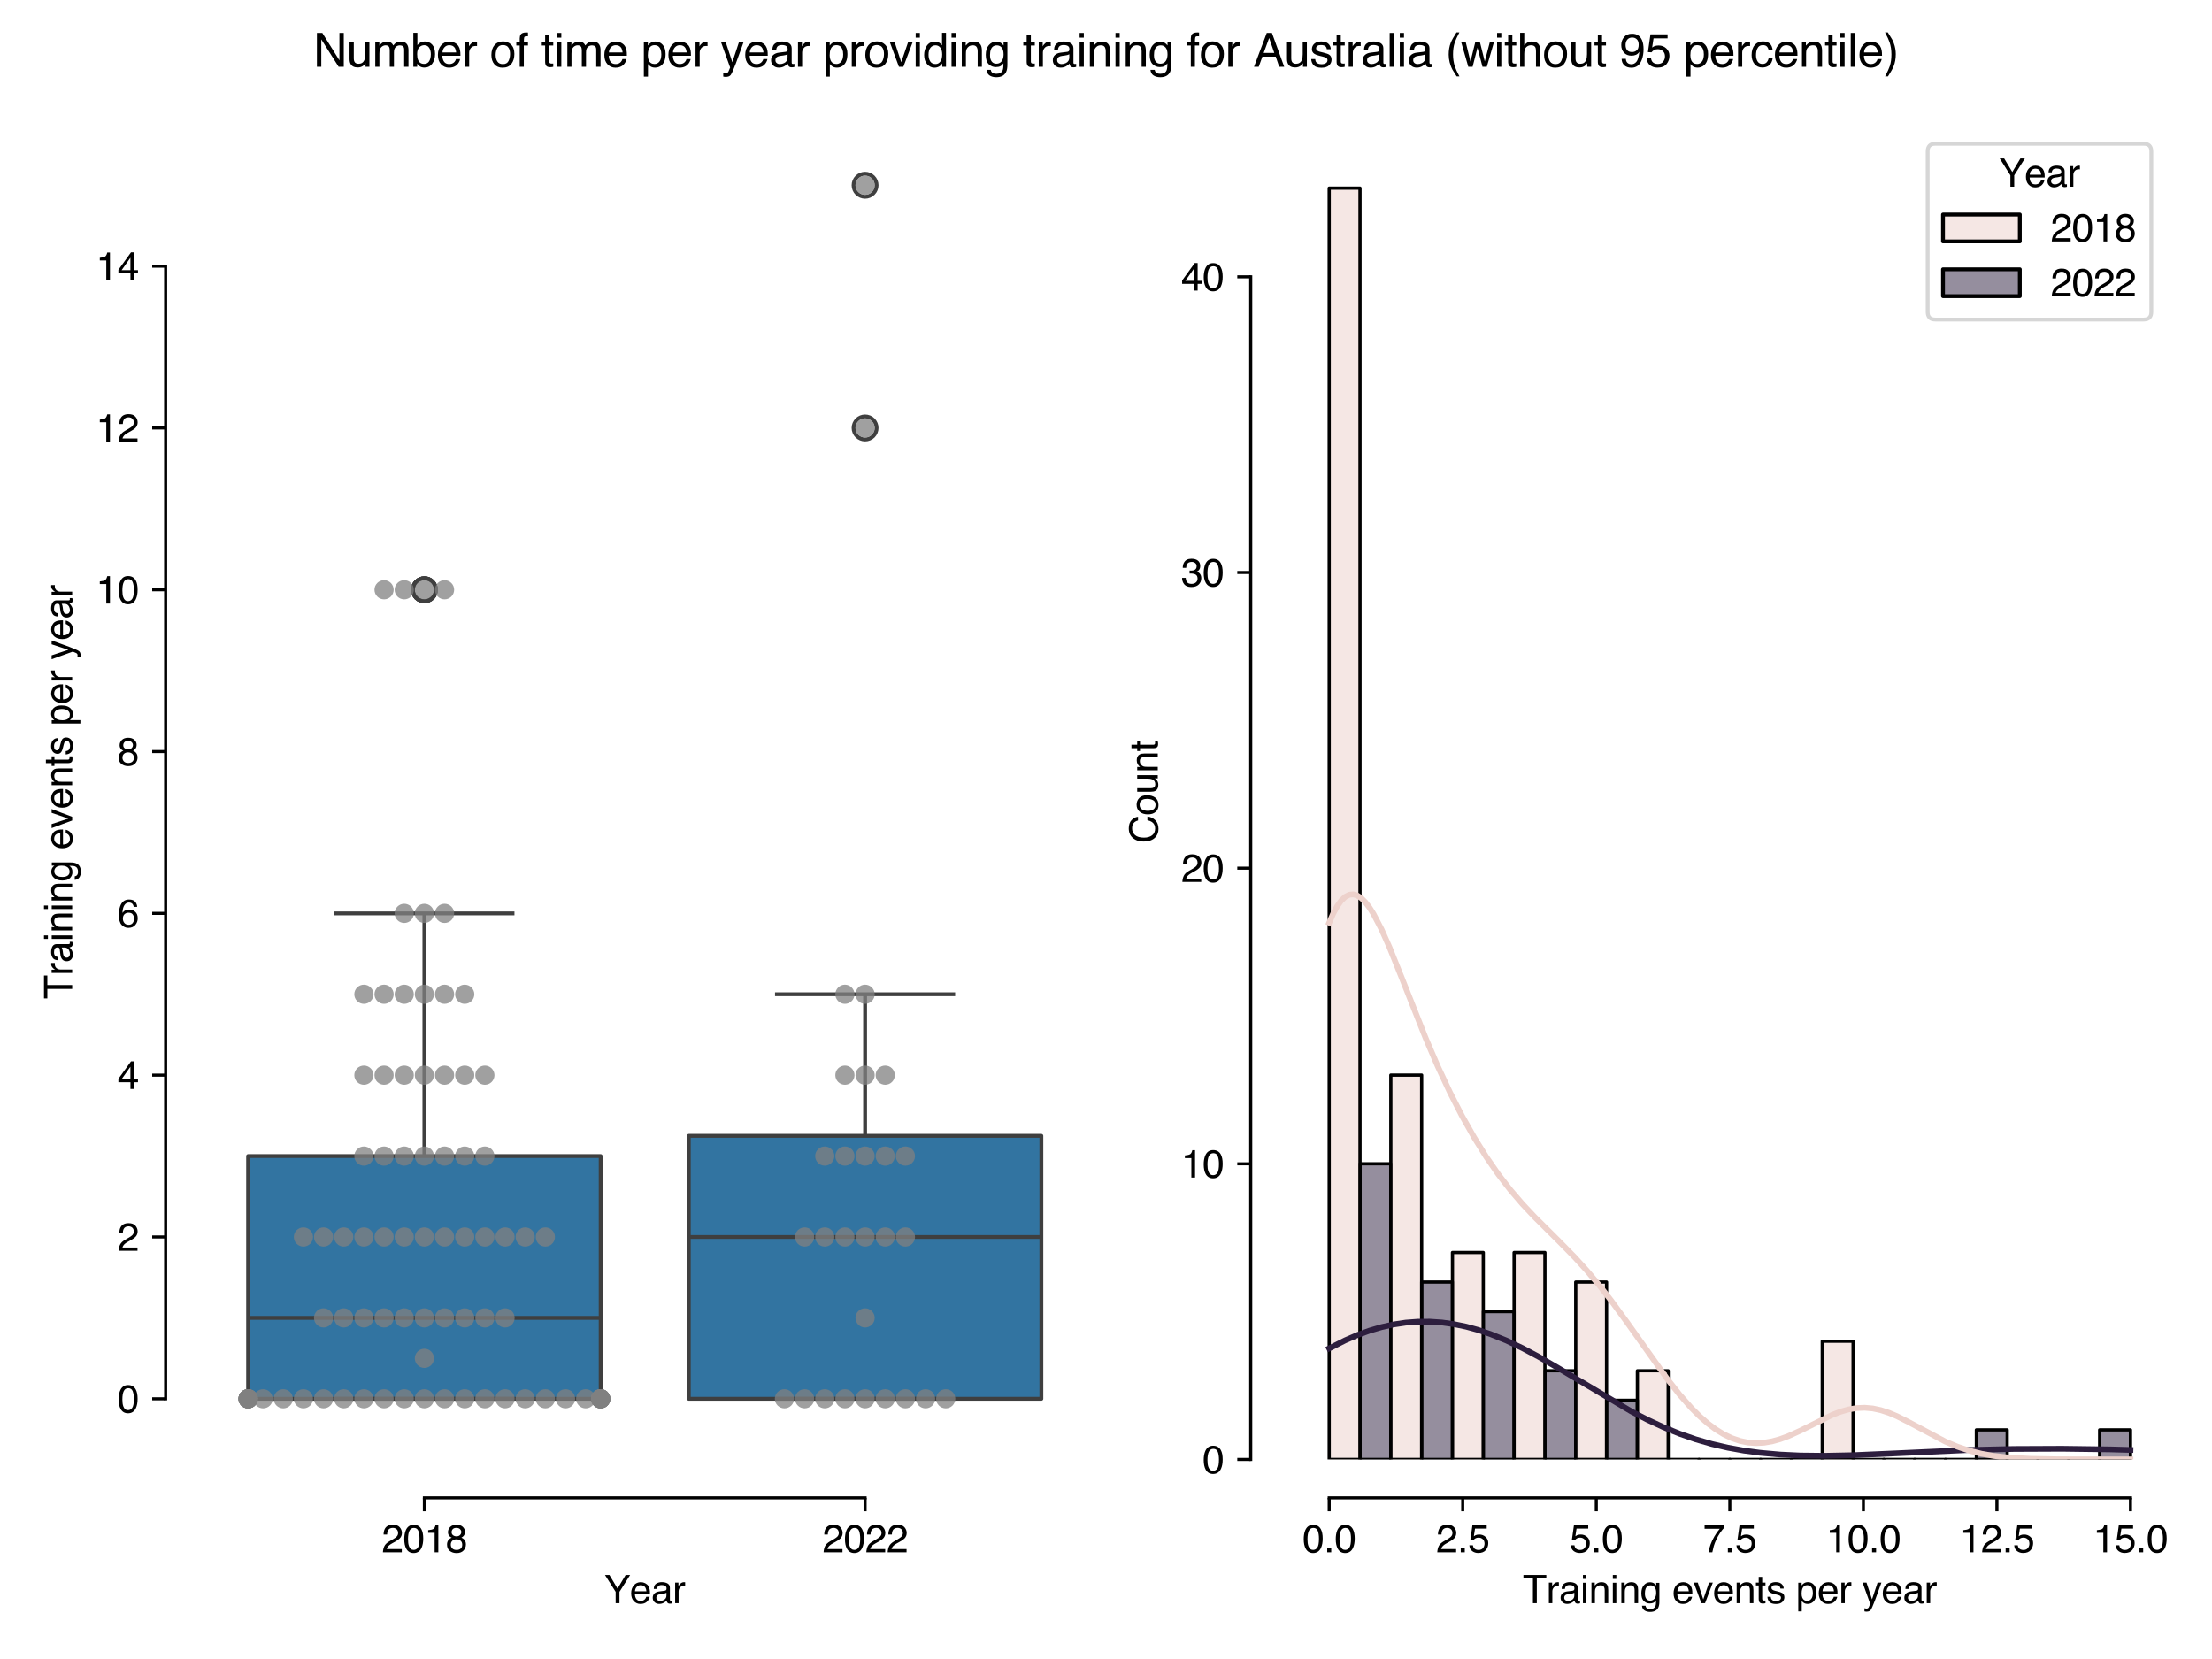 <?xml version="1.0" encoding="utf-8" standalone="no"?>
<!DOCTYPE svg PUBLIC "-//W3C//DTD SVG 1.1//EN"
  "http://www.w3.org/Graphics/SVG/1.1/DTD/svg11.dtd">
<svg xmlns:xlink="http://www.w3.org/1999/xlink" width="576pt" height="432pt" viewBox="0 0 576 432" xmlns="http://www.w3.org/2000/svg" version="1.1">
 <defs>
  <style type="text/css">*{stroke-linejoin: round; stroke-linecap: butt}</style>
 </defs>
 <g id="figure_1">
  <g id="patch_1">
   <path d="M 0 432 
L 576 432 
L 576 0 
L 0 0 
z
" style="fill: #ffffff"/>
  </g>
  <g id="axes_1">
   <g id="patch_2">
    <path d="M 53.13 380.04 
L 282.645 380.04 
L 282.645 32.434 
L 53.13 32.434 
z
" style="fill: #ffffff"/>
   </g>
   <g id="matplotlib.axis_1">
    <g id="xtick_1">
     <g id="line2d_1">
      <defs>
       <path id="m4c99cd72f3" d="M 0 0 
L 0 3.5 
" style="stroke: #000000; stroke-width: 0.8"/>
      </defs>
      <g>
       <use xlink:href="#m4c99cd72f3" x="110.509" y="390.04" style="stroke: #000000; stroke-width: 0.8"/>
      </g>
     </g>
     <g id="text_1">
      <!-- 2018 -->
      <g transform="translate(99.387 404.213) scale(0.1 -0.1)">
       <defs>
        <path id="Helvetica-32" d="M 200 0 
Q 231 578 439 1006 
Q 647 1434 1250 1784 
L 1850 2131 
Q 2253 2366 2416 2531 
Q 2672 2791 2672 3125 
Q 2672 3516 2437 3745 
Q 2203 3975 1813 3975 
Q 1234 3975 1013 3538 
Q 894 3303 881 2888 
L 309 2888 
Q 319 3472 525 3841 
Q 891 4491 1816 4491 
Q 2584 4491 2939 4075 
Q 3294 3659 3294 3150 
Q 3294 2613 2916 2231 
Q 2697 2009 2131 1694 
L 1703 1456 
Q 1397 1288 1222 1134 
Q 909 863 828 531 
L 3272 531 
L 3272 0 
L 200 0 
z
" transform="scale(0.016)"/>
        <path id="Helvetica-30" d="M 1731 4475 
Q 2600 4475 2988 3759 
Q 3288 3206 3288 2244 
Q 3288 1331 3016 734 
Q 2622 -122 1728 -122 
Q 922 -122 528 578 
Q 200 1163 200 2147 
Q 200 2909 397 3456 
Q 766 4475 1731 4475 
z
M 1725 391 
Q 2163 391 2422 778 
Q 2681 1166 2681 2222 
Q 2681 2984 2493 3476 
Q 2306 3969 1766 3969 
Q 1269 3969 1039 3501 
Q 809 3034 809 2125 
Q 809 1441 956 1025 
Q 1181 391 1725 391 
z
" transform="scale(0.016)"/>
        <path id="Helvetica-31" d="M 613 3169 
L 613 3600 
Q 1222 3659 1462 3798 
Q 1703 3938 1822 4456 
L 2266 4456 
L 2266 0 
L 1666 0 
L 1666 3169 
L 613 3169 
z
" transform="scale(0.016)"/>
        <path id="Helvetica-38" d="M 1741 2600 
Q 2113 2600 2322 2808 
Q 2531 3016 2531 3303 
Q 2531 3553 2331 3762 
Q 2131 3972 1722 3972 
Q 1316 3972 1134 3762 
Q 953 3553 953 3272 
Q 953 2956 1187 2778 
Q 1422 2600 1741 2600 
z
M 1775 384 
Q 2166 384 2423 595 
Q 2681 806 2681 1225 
Q 2681 1659 2415 1884 
Q 2150 2109 1734 2109 
Q 1331 2109 1076 1879 
Q 822 1650 822 1244 
Q 822 894 1055 639 
Q 1288 384 1775 384 
z
M 975 2384 
Q 741 2484 609 2619 
Q 363 2869 363 3269 
Q 363 3769 725 4128 
Q 1088 4488 1753 4488 
Q 2397 4488 2762 4148 
Q 3128 3809 3128 3356 
Q 3128 2938 2916 2678 
Q 2797 2531 2547 2391 
Q 2825 2263 2984 2097 
Q 3281 1784 3281 1284 
Q 3281 694 2884 283 
Q 2488 -128 1763 -128 
Q 1109 -128 657 226 
Q 206 581 206 1256 
Q 206 1653 400 1942 
Q 594 2231 975 2384 
z
" transform="scale(0.016)"/>
       </defs>
       <use xlink:href="#Helvetica-32"/>
       <use xlink:href="#Helvetica-30" x="55.615"/>
       <use xlink:href="#Helvetica-31" x="111.23"/>
       <use xlink:href="#Helvetica-38" x="166.846"/>
      </g>
     </g>
    </g>
    <g id="xtick_2">
     <g id="line2d_2">
      <g>
       <use xlink:href="#m4c99cd72f3" x="225.266" y="390.04" style="stroke: #000000; stroke-width: 0.8"/>
      </g>
     </g>
     <g id="text_2">
      <!-- 2022 -->
      <g transform="translate(214.144 404.213) scale(0.1 -0.1)">
       <use xlink:href="#Helvetica-32"/>
       <use xlink:href="#Helvetica-30" x="55.615"/>
       <use xlink:href="#Helvetica-32" x="111.23"/>
       <use xlink:href="#Helvetica-32" x="166.846"/>
      </g>
     </g>
    </g>
    <g id="text_3">
     <!-- Year -->
     <g transform="translate(157.327 417.471) scale(0.1 -0.1)">
      <defs>
       <path id="Helvetica-59" d="M 131 4591 
L 856 4591 
L 2175 2384 
L 3494 4591 
L 4222 4591 
L 2488 1850 
L 2488 0 
L 1866 0 
L 1866 1850 
L 131 4591 
z
M 2184 4591 
L 2184 4591 
z
" transform="scale(0.016)"/>
       <path id="Helvetica-65" d="M 1806 3422 
Q 2163 3422 2497 3255 
Q 2831 3088 3006 2822 
Q 3175 2569 3231 2231 
Q 3281 2000 3281 1494 
L 828 1494 
Q 844 984 1069 676 
Q 1294 369 1766 369 
Q 2206 369 2469 659 
Q 2619 828 2681 1050 
L 3234 1050 
Q 3213 866 3089 639 
Q 2966 413 2813 269 
Q 2556 19 2178 -69 
Q 1975 -119 1719 -119 
Q 1094 -119 659 336 
Q 225 791 225 1609 
Q 225 2416 662 2919 
Q 1100 3422 1806 3422 
z
M 2703 1941 
Q 2669 2306 2544 2525 
Q 2313 2931 1772 2931 
Q 1384 2931 1121 2651 
Q 859 2372 844 1941 
L 2703 1941 
z
M 1753 3428 
L 1753 3428 
z
" transform="scale(0.016)"/>
       <path id="Helvetica-61" d="M 844 891 
Q 844 647 1022 506 
Q 1200 366 1444 366 
Q 1741 366 2019 503 
Q 2488 731 2488 1250 
L 2488 1703 
Q 2384 1638 2221 1594 
Q 2059 1550 1903 1531 
L 1563 1488 
Q 1256 1447 1103 1359 
Q 844 1213 844 891 
z
M 2206 2028 
Q 2400 2053 2466 2191 
Q 2503 2266 2503 2406 
Q 2503 2694 2298 2823 
Q 2094 2953 1713 2953 
Q 1272 2953 1088 2716 
Q 984 2584 953 2325 
L 428 2325 
Q 444 2944 830 3186 
Q 1216 3428 1725 3428 
Q 2316 3428 2684 3203 
Q 3050 2978 3050 2503 
L 3050 575 
Q 3050 488 3086 434 
Q 3122 381 3238 381 
Q 3275 381 3322 386 
Q 3369 391 3422 400 
L 3422 -16 
Q 3291 -53 3222 -62 
Q 3153 -72 3034 -72 
Q 2744 -72 2613 134 
Q 2544 244 2516 444 
Q 2344 219 2022 53 
Q 1700 -113 1313 -113 
Q 847 -113 551 170 
Q 256 453 256 878 
Q 256 1344 547 1600 
Q 838 1856 1309 1916 
L 2206 2028 
z
M 1741 3428 
L 1741 3428 
z
" transform="scale(0.016)"/>
       <path id="Helvetica-72" d="M 428 3347 
L 963 3347 
L 963 2769 
Q 1028 2938 1284 3180 
Q 1541 3422 1875 3422 
Q 1891 3422 1928 3419 
Q 1966 3416 2056 3406 
L 2056 2813 
Q 2006 2822 1964 2825 
Q 1922 2828 1872 2828 
Q 1447 2828 1219 2554 
Q 991 2281 991 1925 
L 991 0 
L 428 0 
L 428 3347 
z
" transform="scale(0.016)"/>
      </defs>
      <use xlink:href="#Helvetica-59"/>
      <use xlink:href="#Helvetica-65" x="66.699"/>
      <use xlink:href="#Helvetica-61" x="122.314"/>
      <use xlink:href="#Helvetica-72" x="177.93"/>
     </g>
    </g>
   </g>
   <g id="matplotlib.axis_2">
    <g id="ytick_1">
     <g id="line2d_3">
      <defs>
       <path id="m8e343aef83" d="M 0 0 
L -3.5 0 
" style="stroke: #000000; stroke-width: 0.8"/>
      </defs>
      <g>
       <use xlink:href="#m8e343aef83" x="43.13" y="364.24" style="stroke: #000000; stroke-width: 0.8"/>
      </g>
     </g>
     <g id="text_4">
      <!-- 0 -->
      <g transform="translate(30.569 367.826) scale(0.1 -0.1)">
       <use xlink:href="#Helvetica-30"/>
      </g>
     </g>
    </g>
    <g id="ytick_2">
     <g id="line2d_4">
      <g>
       <use xlink:href="#m8e343aef83" x="43.13" y="322.106" style="stroke: #000000; stroke-width: 0.8"/>
      </g>
     </g>
     <g id="text_5">
      <!-- 2 -->
      <g transform="translate(30.569 325.692) scale(0.1 -0.1)">
       <use xlink:href="#Helvetica-32"/>
      </g>
     </g>
    </g>
    <g id="ytick_3">
     <g id="line2d_5">
      <g>
       <use xlink:href="#m8e343aef83" x="43.13" y="279.972" style="stroke: #000000; stroke-width: 0.8"/>
      </g>
     </g>
     <g id="text_6">
      <!-- 4 -->
      <g transform="translate(30.569 283.558) scale(0.1 -0.1)">
       <defs>
        <path id="Helvetica-34" d="M 2116 1584 
L 2116 3613 
L 681 1584 
L 2116 1584 
z
M 2125 0 
L 2125 1094 
L 163 1094 
L 163 1644 
L 2213 4488 
L 2688 4488 
L 2688 1584 
L 3347 1584 
L 3347 1094 
L 2688 1094 
L 2688 0 
L 2125 0 
z
" transform="scale(0.016)"/>
       </defs>
       <use xlink:href="#Helvetica-34"/>
      </g>
     </g>
    </g>
    <g id="ytick_4">
     <g id="line2d_6">
      <g>
       <use xlink:href="#m8e343aef83" x="43.13" y="237.837" style="stroke: #000000; stroke-width: 0.8"/>
      </g>
     </g>
     <g id="text_7">
      <!-- 6 -->
      <g transform="translate(30.569 241.424) scale(0.1 -0.1)">
       <defs>
        <path id="Helvetica-36" d="M 1872 4494 
Q 2622 4494 2917 4105 
Q 3213 3716 3213 3303 
L 2656 3303 
Q 2606 3569 2497 3719 
Q 2294 4000 1881 4000 
Q 1409 4000 1131 3564 
Q 853 3128 822 2316 
Q 1016 2600 1309 2741 
Q 1578 2866 1909 2866 
Q 2472 2866 2890 2506 
Q 3309 2147 3309 1434 
Q 3309 825 2912 354 
Q 2516 -116 1781 -116 
Q 1153 -116 697 361 
Q 241 838 241 1966 
Q 241 2800 444 3381 
Q 834 4494 1872 4494 
z
M 1831 384 
Q 2275 384 2495 682 
Q 2716 981 2716 1388 
Q 2716 1731 2519 2042 
Q 2322 2353 1803 2353 
Q 1441 2353 1167 2112 
Q 894 1872 894 1388 
Q 894 963 1142 673 
Q 1391 384 1831 384 
z
" transform="scale(0.016)"/>
       </defs>
       <use xlink:href="#Helvetica-36"/>
      </g>
     </g>
    </g>
    <g id="ytick_5">
     <g id="line2d_7">
      <g>
       <use xlink:href="#m8e343aef83" x="43.13" y="195.703" style="stroke: #000000; stroke-width: 0.8"/>
      </g>
     </g>
     <g id="text_8">
      <!-- 8 -->
      <g transform="translate(30.569 199.29) scale(0.1 -0.1)">
       <use xlink:href="#Helvetica-38"/>
      </g>
     </g>
    </g>
    <g id="ytick_6">
     <g id="line2d_8">
      <g>
       <use xlink:href="#m8e343aef83" x="43.13" y="153.569" style="stroke: #000000; stroke-width: 0.8"/>
      </g>
     </g>
     <g id="text_9">
      <!-- 10 -->
      <g transform="translate(25.008 157.156) scale(0.1 -0.1)">
       <use xlink:href="#Helvetica-31"/>
       <use xlink:href="#Helvetica-30" x="55.615"/>
      </g>
     </g>
    </g>
    <g id="ytick_7">
     <g id="line2d_9">
      <g>
       <use xlink:href="#m8e343aef83" x="43.13" y="111.435" style="stroke: #000000; stroke-width: 0.8"/>
      </g>
     </g>
     <g id="text_10">
      <!-- 12 -->
      <g transform="translate(25.008 115.022) scale(0.1 -0.1)">
       <use xlink:href="#Helvetica-31"/>
       <use xlink:href="#Helvetica-32" x="55.615"/>
      </g>
     </g>
    </g>
    <g id="ytick_8">
     <g id="line2d_10">
      <g>
       <use xlink:href="#m8e343aef83" x="43.13" y="69.301" style="stroke: #000000; stroke-width: 0.8"/>
      </g>
     </g>
     <g id="text_11">
      <!-- 14 -->
      <g transform="translate(25.008 72.888) scale(0.1 -0.1)">
       <use xlink:href="#Helvetica-31"/>
       <use xlink:href="#Helvetica-34" x="55.615"/>
      </g>
     </g>
    </g>
    <g id="text_12">
     <!-- Training events per year -->
     <g transform="translate(18.796 260.149) rotate(-90) scale(0.1 -0.1)">
      <defs>
       <path id="Helvetica-54" d="M 3828 4591 
L 3828 4044 
L 2281 4044 
L 2281 0 
L 1650 0 
L 1650 4044 
L 103 4044 
L 103 4591 
L 3828 4591 
z
" transform="scale(0.016)"/>
       <path id="Helvetica-69" d="M 413 3331 
L 984 3331 
L 984 0 
L 413 0 
L 413 3331 
z
M 413 4591 
L 984 4591 
L 984 3953 
L 413 3953 
L 413 4591 
z
" transform="scale(0.016)"/>
       <path id="Helvetica-6e" d="M 413 3347 
L 947 3347 
L 947 2872 
Q 1184 3166 1450 3294 
Q 1716 3422 2041 3422 
Q 2753 3422 3003 2925 
Q 3141 2653 3141 2147 
L 3141 0 
L 2569 0 
L 2569 2109 
Q 2569 2416 2478 2603 
Q 2328 2916 1934 2916 
Q 1734 2916 1606 2875 
Q 1375 2806 1200 2600 
Q 1059 2434 1017 2257 
Q 975 2081 975 1753 
L 975 0 
L 413 0 
L 413 3347 
z
M 1734 3428 
L 1734 3428 
z
" transform="scale(0.016)"/>
       <path id="Helvetica-67" d="M 1594 3406 
Q 1988 3406 2281 3213 
Q 2441 3103 2606 2894 
L 2606 3316 
L 3125 3316 
L 3125 272 
Q 3125 -366 2938 -734 
Q 2588 -1416 1616 -1416 
Q 1075 -1416 706 -1173 
Q 338 -931 294 -416 
L 866 -416 
Q 906 -641 1028 -763 
Q 1219 -950 1628 -950 
Q 2275 -950 2475 -494 
Q 2594 -225 2584 466 
Q 2416 209 2178 84 
Q 1941 -41 1550 -41 
Q 1006 -41 598 345 
Q 191 731 191 1622 
Q 191 2463 602 2934 
Q 1013 3406 1594 3406 
z
M 2606 1688 
Q 2606 2309 2350 2609 
Q 2094 2909 1697 2909 
Q 1103 2909 884 2353 
Q 769 2056 769 1575 
Q 769 1009 998 714 
Q 1228 419 1616 419 
Q 2222 419 2469 966 
Q 2606 1275 2606 1688 
z
M 1659 3428 
L 1659 3428 
z
" transform="scale(0.016)"/>
       <path id="Helvetica-20" transform="scale(0.016)"/>
       <path id="Helvetica-76" d="M 688 3347 
L 1581 622 
L 2516 3347 
L 3131 3347 
L 1869 0 
L 1269 0 
L 34 3347 
L 688 3347 
z
" transform="scale(0.016)"/>
       <path id="Helvetica-74" d="M 525 4281 
L 1094 4281 
L 1094 3347 
L 1628 3347 
L 1628 2888 
L 1094 2888 
L 1094 703 
Q 1094 528 1213 469 
Q 1278 434 1431 434 
Q 1472 434 1519 436 
Q 1566 438 1628 444 
L 1628 0 
Q 1531 -28 1426 -40 
Q 1322 -53 1200 -53 
Q 806 -53 665 148 
Q 525 350 525 672 
L 525 2888 
L 72 2888 
L 72 3347 
L 525 3347 
L 525 4281 
z
" transform="scale(0.016)"/>
       <path id="Helvetica-73" d="M 747 1050 
Q 772 769 888 619 
Q 1100 347 1625 347 
Q 1938 347 2175 483 
Q 2413 619 2413 903 
Q 2413 1119 2222 1231 
Q 2100 1300 1741 1391 
L 1294 1503 
Q 866 1609 663 1741 
Q 300 1969 300 2372 
Q 300 2847 642 3140 
Q 984 3434 1563 3434 
Q 2319 3434 2653 2991 
Q 2863 2709 2856 2384 
L 2325 2384 
Q 2309 2575 2191 2731 
Q 1997 2953 1519 2953 
Q 1200 2953 1036 2831 
Q 872 2709 872 2509 
Q 872 2291 1088 2159 
Q 1213 2081 1456 2022 
L 1828 1931 
Q 2434 1784 2641 1647 
Q 2969 1431 2969 969 
Q 2969 522 2630 197 
Q 2291 -128 1597 -128 
Q 850 -128 539 211 
Q 228 550 206 1050 
L 747 1050 
z
M 1578 3428 
L 1578 3428 
z
" transform="scale(0.016)"/>
       <path id="Helvetica-70" d="M 1825 378 
Q 2219 378 2480 708 
Q 2741 1038 2741 1694 
Q 2741 2094 2625 2381 
Q 2406 2934 1825 2934 
Q 1241 2934 1025 2350 
Q 909 2038 909 1556 
Q 909 1169 1025 897 
Q 1244 378 1825 378 
z
M 369 3331 
L 916 3331 
L 916 2888 
Q 1084 3116 1284 3241 
Q 1569 3428 1953 3428 
Q 2522 3428 2919 2992 
Q 3316 2556 3316 1747 
Q 3316 653 2744 184 
Q 2381 -113 1900 -113 
Q 1522 -113 1266 53 
Q 1116 147 931 375 
L 931 -1334 
L 369 -1334 
L 369 3331 
z
" transform="scale(0.016)"/>
       <path id="Helvetica-79" d="M 2503 3347 
L 3125 3347 
Q 3006 3025 2597 1878 
Q 2291 1016 2084 472 
Q 1597 -809 1397 -1090 
Q 1197 -1372 709 -1372 
Q 591 -1372 527 -1362 
Q 463 -1353 369 -1328 
L 369 -816 
Q 516 -856 581 -865 
Q 647 -875 697 -875 
Q 853 -875 926 -823 
Q 1000 -772 1050 -697 
Q 1066 -672 1162 -440 
Q 1259 -209 1303 -97 
L 66 3347 
L 703 3347 
L 1600 622 
L 2503 3347 
z
M 1597 3428 
L 1597 3428 
z
" transform="scale(0.016)"/>
      </defs>
      <use xlink:href="#Helvetica-54"/>
      <use xlink:href="#Helvetica-72" x="61.084"/>
      <use xlink:href="#Helvetica-61" x="94.385"/>
      <use xlink:href="#Helvetica-69" x="150"/>
      <use xlink:href="#Helvetica-6e" x="172.217"/>
      <use xlink:href="#Helvetica-69" x="227.832"/>
      <use xlink:href="#Helvetica-6e" x="250.049"/>
      <use xlink:href="#Helvetica-67" x="305.664"/>
      <use xlink:href="#Helvetica-20" x="361.279"/>
      <use xlink:href="#Helvetica-65" x="389.062"/>
      <use xlink:href="#Helvetica-76" x="444.678"/>
      <use xlink:href="#Helvetica-65" x="494.678"/>
      <use xlink:href="#Helvetica-6e" x="550.293"/>
      <use xlink:href="#Helvetica-74" x="605.908"/>
      <use xlink:href="#Helvetica-73" x="633.691"/>
      <use xlink:href="#Helvetica-20" x="683.691"/>
      <use xlink:href="#Helvetica-70" x="711.475"/>
      <use xlink:href="#Helvetica-65" x="767.09"/>
      <use xlink:href="#Helvetica-72" x="822.705"/>
      <use xlink:href="#Helvetica-20" x="856.006"/>
      <use xlink:href="#Helvetica-79" x="883.789"/>
      <use xlink:href="#Helvetica-65" x="933.789"/>
      <use xlink:href="#Helvetica-61" x="989.404"/>
      <use xlink:href="#Helvetica-72" x="1045.02"/>
     </g>
    </g>
   </g>
   <g id="patch_3">
    <path d="M 64.606 364.24 
L 156.412 364.24 
L 156.412 301.039 
L 64.606 301.039 
L 64.606 364.24 
z
" clip-path="url(#p79f58ac16f)" style="fill: #3274a1; stroke: #3f3f3f; stroke-linejoin: miter"/>
   </g>
   <g id="line2d_11">
    <path d="M 110.509 364.24 
L 110.509 364.24 
" clip-path="url(#p79f58ac16f)" style="fill: none; stroke: #3f3f3f"/>
   </g>
   <g id="line2d_12">
    <path d="M 110.509 301.039 
L 110.509 237.837 
" clip-path="url(#p79f58ac16f)" style="fill: none; stroke: #3f3f3f"/>
   </g>
   <g id="line2d_13">
    <path d="M 87.557 364.24 
L 133.46 364.24 
" clip-path="url(#p79f58ac16f)" style="fill: none; stroke: #3f3f3f; stroke-linecap: square"/>
   </g>
   <g id="line2d_14">
    <path d="M 87.557 237.837 
L 133.46 237.837 
" clip-path="url(#p79f58ac16f)" style="fill: none; stroke: #3f3f3f; stroke-linecap: square"/>
   </g>
   <g id="line2d_15">
    <defs>
     <path id="m349b976f44" d="M 0 3 
C 0.796 3 1.559 2.684 2.121 2.121 
C 2.684 1.559 3 0.796 3 0 
C 3 -0.796 2.684 -1.559 2.121 -2.121 
C 1.559 -2.684 0.796 -3 0 -3 
C -0.796 -3 -1.559 -2.684 -2.121 -2.121 
C -2.684 -1.559 -3 -0.796 -3 0 
C -3 0.796 -2.684 1.559 -2.121 2.121 
C -1.559 2.684 -0.796 3 0 3 
z
" style="stroke: #3f3f3f"/>
    </defs>
    <g clip-path="url(#p79f58ac16f)">
     <use xlink:href="#m349b976f44" x="110.509" y="153.569" style="fill-opacity: 0; stroke: #3f3f3f"/>
     <use xlink:href="#m349b976f44" x="110.509" y="153.569" style="fill-opacity: 0; stroke: #3f3f3f"/>
     <use xlink:href="#m349b976f44" x="110.509" y="153.569" style="fill-opacity: 0; stroke: #3f3f3f"/>
     <use xlink:href="#m349b976f44" x="110.509" y="153.569" style="fill-opacity: 0; stroke: #3f3f3f"/>
    </g>
   </g>
   <g id="patch_4">
    <path d="M 179.363 364.24 
L 271.169 364.24 
L 271.169 295.772 
L 179.363 295.772 
L 179.363 364.24 
z
" clip-path="url(#p79f58ac16f)" style="fill: #3274a1; stroke: #3f3f3f; stroke-linejoin: miter"/>
   </g>
   <g id="line2d_16">
    <path d="M 225.266 364.24 
L 225.266 364.24 
" clip-path="url(#p79f58ac16f)" style="fill: none; stroke: #3f3f3f"/>
   </g>
   <g id="line2d_17">
    <path d="M 225.266 295.772 
L 225.266 258.904 
" clip-path="url(#p79f58ac16f)" style="fill: none; stroke: #3f3f3f"/>
   </g>
   <g id="line2d_18">
    <path d="M 202.315 364.24 
L 248.218 364.24 
" clip-path="url(#p79f58ac16f)" style="fill: none; stroke: #3f3f3f; stroke-linecap: square"/>
   </g>
   <g id="line2d_19">
    <path d="M 202.315 258.904 
L 248.218 258.904 
" clip-path="url(#p79f58ac16f)" style="fill: none; stroke: #3f3f3f; stroke-linecap: square"/>
   </g>
   <g id="line2d_20">
    <g clip-path="url(#p79f58ac16f)">
     <use xlink:href="#m349b976f44" x="225.266" y="111.435" style="fill-opacity: 0; stroke: #3f3f3f"/>
     <use xlink:href="#m349b976f44" x="225.266" y="48.234" style="fill-opacity: 0; stroke: #3f3f3f"/>
    </g>
   </g>
   <g id="line2d_21">
    <path d="M 64.606 343.173 
L 156.412 343.173 
" clip-path="url(#p79f58ac16f)" style="fill: none; stroke: #3f3f3f"/>
   </g>
   <g id="line2d_22">
    <path d="M 179.363 322.106 
L 271.169 322.106 
" clip-path="url(#p79f58ac16f)" style="fill: none; stroke: #3f3f3f"/>
   </g>
   <g id="patch_5">
    <path d="M 43.13 364.24 
L 43.13 69.301 
" style="fill: none; stroke: #000000; stroke-width: 0.8; stroke-linejoin: miter; stroke-linecap: square"/>
   </g>
   <g id="patch_6">
    <path d="M 110.509 390.04 
L 225.266 390.04 
" style="fill: none; stroke: #000000; stroke-width: 0.8; stroke-linejoin: miter; stroke-linecap: square"/>
   </g>
   <g id="PathCollection_1">
    <defs>
     <path id="m7c0cf669a7" d="M 0 2.5 
C 0.663 2.5 1.299 2.237 1.768 1.768 
C 2.237 1.299 2.5 0.663 2.5 0 
C 2.5 -0.663 2.237 -1.299 1.768 -1.768 
C 1.299 -2.237 0.663 -2.5 0 -2.5 
C -0.663 -2.5 -1.299 -2.237 -1.768 -1.768 
C -2.237 -1.299 -2.5 -0.663 -2.5 0 
C -2.5 0.663 -2.237 1.299 -1.768 1.768 
C -1.299 2.237 -0.663 2.5 0 2.5 
z
"/>
    </defs>
    <g clip-path="url(#p79f58ac16f)">
     <use xlink:href="#m7c0cf669a7" x="89.509" y="322.106" style="fill: #808080; fill-opacity: 0.75"/>
     <use xlink:href="#m7c0cf669a7" x="64.606" y="364.24" style="fill: #808080; fill-opacity: 0.75"/>
     <use xlink:href="#m7c0cf669a7" x="121.009" y="343.173" style="fill: #808080; fill-opacity: 0.75"/>
     <use xlink:href="#m7c0cf669a7" x="110.509" y="279.972" style="fill: #808080; fill-opacity: 0.75"/>
     <use xlink:href="#m7c0cf669a7" x="105.259" y="279.972" style="fill: #808080; fill-opacity: 0.75"/>
     <use xlink:href="#m7c0cf669a7" x="115.759" y="258.904" style="fill: #808080; fill-opacity: 0.75"/>
     <use xlink:href="#m7c0cf669a7" x="115.759" y="153.569" style="fill: #808080; fill-opacity: 0.75"/>
     <use xlink:href="#m7c0cf669a7" x="105.259" y="322.106" style="fill: #808080; fill-opacity: 0.75"/>
     <use xlink:href="#m7c0cf669a7" x="126.259" y="343.173" style="fill: #808080; fill-opacity: 0.75"/>
     <use xlink:href="#m7c0cf669a7" x="64.606" y="364.24" style="fill: #808080; fill-opacity: 0.75"/>
     <use xlink:href="#m7c0cf669a7" x="105.259" y="237.837" style="fill: #808080; fill-opacity: 0.75"/>
     <use xlink:href="#m7c0cf669a7" x="156.412" y="364.24" style="fill: #808080; fill-opacity: 0.75"/>
     <use xlink:href="#m7c0cf669a7" x="110.509" y="153.569" style="fill: #808080; fill-opacity: 0.75"/>
     <use xlink:href="#m7c0cf669a7" x="156.412" y="364.24" style="fill: #808080; fill-opacity: 0.75"/>
     <use xlink:href="#m7c0cf669a7" x="89.509" y="343.173" style="fill: #808080; fill-opacity: 0.75"/>
     <use xlink:href="#m7c0cf669a7" x="156.412" y="364.24" style="fill: #808080; fill-opacity: 0.75"/>
     <use xlink:href="#m7c0cf669a7" x="115.759" y="322.106" style="fill: #808080; fill-opacity: 0.75"/>
     <use xlink:href="#m7c0cf669a7" x="131.509" y="343.173" style="fill: #808080; fill-opacity: 0.75"/>
     <use xlink:href="#m7c0cf669a7" x="100.009" y="279.972" style="fill: #808080; fill-opacity: 0.75"/>
     <use xlink:href="#m7c0cf669a7" x="105.259" y="364.24" style="fill: #808080; fill-opacity: 0.75"/>
     <use xlink:href="#m7c0cf669a7" x="115.759" y="364.24" style="fill: #808080; fill-opacity: 0.75"/>
     <use xlink:href="#m7c0cf669a7" x="100.009" y="364.24" style="fill: #808080; fill-opacity: 0.75"/>
     <use xlink:href="#m7c0cf669a7" x="121.009" y="364.24" style="fill: #808080; fill-opacity: 0.75"/>
     <use xlink:href="#m7c0cf669a7" x="110.509" y="353.706" style="fill: #808080; fill-opacity: 0.75"/>
     <use xlink:href="#m7c0cf669a7" x="94.759" y="364.24" style="fill: #808080; fill-opacity: 0.75"/>
     <use xlink:href="#m7c0cf669a7" x="121.009" y="258.904" style="fill: #808080; fill-opacity: 0.75"/>
     <use xlink:href="#m7c0cf669a7" x="100.009" y="322.106" style="fill: #808080; fill-opacity: 0.75"/>
     <use xlink:href="#m7c0cf669a7" x="136.759" y="322.106" style="fill: #808080; fill-opacity: 0.75"/>
     <use xlink:href="#m7c0cf669a7" x="84.259" y="364.24" style="fill: #808080; fill-opacity: 0.75"/>
     <use xlink:href="#m7c0cf669a7" x="84.259" y="343.173" style="fill: #808080; fill-opacity: 0.75"/>
     <use xlink:href="#m7c0cf669a7" x="131.509" y="322.106" style="fill: #808080; fill-opacity: 0.75"/>
     <use xlink:href="#m7c0cf669a7" x="110.509" y="258.904" style="fill: #808080; fill-opacity: 0.75"/>
     <use xlink:href="#m7c0cf669a7" x="73.759" y="364.24" style="fill: #808080; fill-opacity: 0.75"/>
     <use xlink:href="#m7c0cf669a7" x="94.759" y="343.173" style="fill: #808080; fill-opacity: 0.75"/>
     <use xlink:href="#m7c0cf669a7" x="84.259" y="322.106" style="fill: #808080; fill-opacity: 0.75"/>
     <use xlink:href="#m7c0cf669a7" x="110.509" y="322.106" style="fill: #808080; fill-opacity: 0.75"/>
     <use xlink:href="#m7c0cf669a7" x="121.009" y="279.972" style="fill: #808080; fill-opacity: 0.75"/>
     <use xlink:href="#m7c0cf669a7" x="64.606" y="364.24" style="fill: #808080; fill-opacity: 0.75"/>
     <use xlink:href="#m7c0cf669a7" x="152.509" y="364.24" style="fill: #808080; fill-opacity: 0.75"/>
     <use xlink:href="#m7c0cf669a7" x="147.259" y="364.24" style="fill: #808080; fill-opacity: 0.75"/>
     <use xlink:href="#m7c0cf669a7" x="79.009" y="322.106" style="fill: #808080; fill-opacity: 0.75"/>
     <use xlink:href="#m7c0cf669a7" x="100.009" y="343.173" style="fill: #808080; fill-opacity: 0.75"/>
     <use xlink:href="#m7c0cf669a7" x="79.009" y="364.24" style="fill: #808080; fill-opacity: 0.75"/>
     <use xlink:href="#m7c0cf669a7" x="142.009" y="322.106" style="fill: #808080; fill-opacity: 0.75"/>
     <use xlink:href="#m7c0cf669a7" x="94.759" y="301.039" style="fill: #808080; fill-opacity: 0.75"/>
     <use xlink:href="#m7c0cf669a7" x="136.759" y="364.24" style="fill: #808080; fill-opacity: 0.75"/>
     <use xlink:href="#m7c0cf669a7" x="100.009" y="301.039" style="fill: #808080; fill-opacity: 0.75"/>
     <use xlink:href="#m7c0cf669a7" x="68.509" y="364.24" style="fill: #808080; fill-opacity: 0.75"/>
     <use xlink:href="#m7c0cf669a7" x="94.759" y="279.972" style="fill: #808080; fill-opacity: 0.75"/>
     <use xlink:href="#m7c0cf669a7" x="94.759" y="258.904" style="fill: #808080; fill-opacity: 0.75"/>
     <use xlink:href="#m7c0cf669a7" x="126.259" y="279.972" style="fill: #808080; fill-opacity: 0.75"/>
     <use xlink:href="#m7c0cf669a7" x="100.009" y="153.569" style="fill: #808080; fill-opacity: 0.75"/>
     <use xlink:href="#m7c0cf669a7" x="126.259" y="322.106" style="fill: #808080; fill-opacity: 0.75"/>
     <use xlink:href="#m7c0cf669a7" x="94.759" y="322.106" style="fill: #808080; fill-opacity: 0.75"/>
     <use xlink:href="#m7c0cf669a7" x="105.259" y="301.039" style="fill: #808080; fill-opacity: 0.75"/>
     <use xlink:href="#m7c0cf669a7" x="115.759" y="301.039" style="fill: #808080; fill-opacity: 0.75"/>
     <use xlink:href="#m7c0cf669a7" x="121.009" y="322.106" style="fill: #808080; fill-opacity: 0.75"/>
     <use xlink:href="#m7c0cf669a7" x="131.509" y="364.24" style="fill: #808080; fill-opacity: 0.75"/>
     <use xlink:href="#m7c0cf669a7" x="126.259" y="364.24" style="fill: #808080; fill-opacity: 0.75"/>
     <use xlink:href="#m7c0cf669a7" x="89.509" y="364.24" style="fill: #808080; fill-opacity: 0.75"/>
     <use xlink:href="#m7c0cf669a7" x="105.259" y="258.904" style="fill: #808080; fill-opacity: 0.75"/>
     <use xlink:href="#m7c0cf669a7" x="121.009" y="301.039" style="fill: #808080; fill-opacity: 0.75"/>
     <use xlink:href="#m7c0cf669a7" x="115.759" y="343.173" style="fill: #808080; fill-opacity: 0.75"/>
     <use xlink:href="#m7c0cf669a7" x="105.259" y="153.569" style="fill: #808080; fill-opacity: 0.75"/>
     <use xlink:href="#m7c0cf669a7" x="64.606" y="364.24" style="fill: #808080; fill-opacity: 0.75"/>
     <use xlink:href="#m7c0cf669a7" x="110.509" y="237.837" style="fill: #808080; fill-opacity: 0.75"/>
     <use xlink:href="#m7c0cf669a7" x="105.259" y="343.173" style="fill: #808080; fill-opacity: 0.75"/>
     <use xlink:href="#m7c0cf669a7" x="115.759" y="279.972" style="fill: #808080; fill-opacity: 0.75"/>
     <use xlink:href="#m7c0cf669a7" x="64.606" y="364.24" style="fill: #808080; fill-opacity: 0.75"/>
     <use xlink:href="#m7c0cf669a7" x="110.509" y="343.173" style="fill: #808080; fill-opacity: 0.75"/>
     <use xlink:href="#m7c0cf669a7" x="126.259" y="301.039" style="fill: #808080; fill-opacity: 0.75"/>
     <use xlink:href="#m7c0cf669a7" x="156.412" y="364.24" style="fill: #808080; fill-opacity: 0.75"/>
     <use xlink:href="#m7c0cf669a7" x="64.606" y="364.24" style="fill: #808080; fill-opacity: 0.75"/>
     <use xlink:href="#m7c0cf669a7" x="156.412" y="364.24" style="fill: #808080; fill-opacity: 0.75"/>
     <use xlink:href="#m7c0cf669a7" x="64.606" y="364.24" style="fill: #808080; fill-opacity: 0.75"/>
     <use xlink:href="#m7c0cf669a7" x="100.009" y="258.904" style="fill: #808080; fill-opacity: 0.75"/>
     <use xlink:href="#m7c0cf669a7" x="156.412" y="364.24" style="fill: #808080; fill-opacity: 0.75"/>
     <use xlink:href="#m7c0cf669a7" x="64.606" y="364.24" style="fill: #808080; fill-opacity: 0.75"/>
     <use xlink:href="#m7c0cf669a7" x="115.759" y="237.837" style="fill: #808080; fill-opacity: 0.75"/>
     <use xlink:href="#m7c0cf669a7" x="110.509" y="301.039" style="fill: #808080; fill-opacity: 0.75"/>
     <use xlink:href="#m7c0cf669a7" x="156.412" y="364.24" style="fill: #808080; fill-opacity: 0.75"/>
     <use xlink:href="#m7c0cf669a7" x="142.009" y="364.24" style="fill: #808080; fill-opacity: 0.75"/>
     <use xlink:href="#m7c0cf669a7" x="110.509" y="364.24" style="fill: #808080; fill-opacity: 0.75"/>
    </g>
   </g>
   <g id="PathCollection_2">
    <g clip-path="url(#p79f58ac16f)">
     <use xlink:href="#m7c0cf669a7" x="225.266" y="111.435" style="fill: #808080; fill-opacity: 0.75"/>
     <use xlink:href="#m7c0cf669a7" x="209.516" y="322.106" style="fill: #808080; fill-opacity: 0.75"/>
     <use xlink:href="#m7c0cf669a7" x="214.766" y="322.106" style="fill: #808080; fill-opacity: 0.75"/>
     <use xlink:href="#m7c0cf669a7" x="204.266" y="364.24" style="fill: #808080; fill-opacity: 0.75"/>
     <use xlink:href="#m7c0cf669a7" x="225.266" y="48.234" style="fill: #808080; fill-opacity: 0.75"/>
     <use xlink:href="#m7c0cf669a7" x="220.016" y="322.106" style="fill: #808080; fill-opacity: 0.75"/>
     <use xlink:href="#m7c0cf669a7" x="235.766" y="301.039" style="fill: #808080; fill-opacity: 0.75"/>
     <use xlink:href="#m7c0cf669a7" x="225.266" y="301.039" style="fill: #808080; fill-opacity: 0.75"/>
     <use xlink:href="#m7c0cf669a7" x="225.266" y="258.904" style="fill: #808080; fill-opacity: 0.75"/>
     <use xlink:href="#m7c0cf669a7" x="220.016" y="301.039" style="fill: #808080; fill-opacity: 0.75"/>
     <use xlink:href="#m7c0cf669a7" x="241.016" y="364.24" style="fill: #808080; fill-opacity: 0.75"/>
     <use xlink:href="#m7c0cf669a7" x="235.766" y="364.24" style="fill: #808080; fill-opacity: 0.75"/>
     <use xlink:href="#m7c0cf669a7" x="230.516" y="322.106" style="fill: #808080; fill-opacity: 0.75"/>
     <use xlink:href="#m7c0cf669a7" x="225.266" y="364.24" style="fill: #808080; fill-opacity: 0.75"/>
     <use xlink:href="#m7c0cf669a7" x="214.766" y="364.24" style="fill: #808080; fill-opacity: 0.75"/>
     <use xlink:href="#m7c0cf669a7" x="230.516" y="364.24" style="fill: #808080; fill-opacity: 0.75"/>
     <use xlink:href="#m7c0cf669a7" x="235.766" y="322.106" style="fill: #808080; fill-opacity: 0.75"/>
     <use xlink:href="#m7c0cf669a7" x="230.516" y="279.972" style="fill: #808080; fill-opacity: 0.75"/>
     <use xlink:href="#m7c0cf669a7" x="214.766" y="301.039" style="fill: #808080; fill-opacity: 0.75"/>
     <use xlink:href="#m7c0cf669a7" x="220.016" y="364.24" style="fill: #808080; fill-opacity: 0.75"/>
     <use xlink:href="#m7c0cf669a7" x="209.516" y="364.24" style="fill: #808080; fill-opacity: 0.75"/>
     <use xlink:href="#m7c0cf669a7" x="246.266" y="364.24" style="fill: #808080; fill-opacity: 0.75"/>
     <use xlink:href="#m7c0cf669a7" x="225.266" y="279.972" style="fill: #808080; fill-opacity: 0.75"/>
     <use xlink:href="#m7c0cf669a7" x="225.266" y="322.106" style="fill: #808080; fill-opacity: 0.75"/>
     <use xlink:href="#m7c0cf669a7" x="230.516" y="301.039" style="fill: #808080; fill-opacity: 0.75"/>
     <use xlink:href="#m7c0cf669a7" x="220.016" y="258.904" style="fill: #808080; fill-opacity: 0.75"/>
     <use xlink:href="#m7c0cf669a7" x="225.266" y="343.173" style="fill: #808080; fill-opacity: 0.75"/>
     <use xlink:href="#m7c0cf669a7" x="220.016" y="279.972" style="fill: #808080; fill-opacity: 0.75"/>
    </g>
   </g>
  </g>
  <g id="axes_2">
   <g id="patch_7">
    <path d="M 335.685 380.04 
L 565.2 380.04 
L 565.2 32.434 
L 335.685 32.434 
z
" style="fill: #ffffff"/>
   </g>
   <g id="patch_8">
    <path d="M 354.142 380.04 
L 362.168 380.04 
L 362.168 303.051 
L 354.142 303.051 
z
" clip-path="url(#pcd1c18e5c1)" style="fill: #2d1e3e; fill-opacity: 0.5; stroke: #000000; stroke-width: 0.845; stroke-linejoin: miter"/>
   </g>
   <g id="patch_9">
    <path d="M 370.192 380.04 
L 378.217 380.04 
L 378.217 333.846 
L 370.192 333.846 
z
" clip-path="url(#pcd1c18e5c1)" style="fill: #2d1e3e; fill-opacity: 0.5; stroke: #000000; stroke-width: 0.845; stroke-linejoin: miter"/>
   </g>
   <g id="patch_10">
    <path d="M 386.243 380.04 
L 394.267 380.04 
L 394.267 341.545 
L 386.243 341.545 
z
" clip-path="url(#pcd1c18e5c1)" style="fill: #2d1e3e; fill-opacity: 0.5; stroke: #000000; stroke-width: 0.845; stroke-linejoin: miter"/>
   </g>
   <g id="patch_11">
    <path d="M 402.293 380.04 
L 410.317 380.04 
L 410.317 356.943 
L 402.293 356.943 
z
" clip-path="url(#pcd1c18e5c1)" style="fill: #2d1e3e; fill-opacity: 0.5; stroke: #000000; stroke-width: 0.845; stroke-linejoin: miter"/>
   </g>
   <g id="patch_12">
    <path d="M 418.342 380.04 
L 426.368 380.04 
L 426.368 364.642 
L 418.342 364.642 
z
" clip-path="url(#pcd1c18e5c1)" style="fill: #2d1e3e; fill-opacity: 0.5; stroke: #000000; stroke-width: 0.845; stroke-linejoin: miter"/>
   </g>
   <g id="patch_13">
    <path d="M 434.392 380.04 
L 442.418 380.04 
L 442.418 380.04 
L 434.392 380.04 
z
" clip-path="url(#pcd1c18e5c1)" style="fill: #2d1e3e; fill-opacity: 0.5; stroke: #000000; stroke-width: 0.845; stroke-linejoin: miter"/>
   </g>
   <g id="patch_14">
    <path d="M 450.442 380.04 
L 458.467 380.04 
L 458.467 380.04 
L 450.442 380.04 
z
" clip-path="url(#pcd1c18e5c1)" style="fill: #2d1e3e; fill-opacity: 0.5; stroke: #000000; stroke-width: 0.845; stroke-linejoin: miter"/>
   </g>
   <g id="patch_15">
    <path d="M 466.493 380.04 
L 474.517 380.04 
L 474.517 380.04 
L 466.493 380.04 
z
" clip-path="url(#pcd1c18e5c1)" style="fill: #2d1e3e; fill-opacity: 0.5; stroke: #000000; stroke-width: 0.845; stroke-linejoin: miter"/>
   </g>
   <g id="patch_16">
    <path d="M 482.543 380.04 
L 490.567 380.04 
L 490.567 380.04 
L 482.543 380.04 
z
" clip-path="url(#pcd1c18e5c1)" style="fill: #2d1e3e; fill-opacity: 0.5; stroke: #000000; stroke-width: 0.845; stroke-linejoin: miter"/>
   </g>
   <g id="patch_17">
    <path d="M 498.592 380.04 
L 506.618 380.04 
L 506.618 380.04 
L 498.592 380.04 
z
" clip-path="url(#pcd1c18e5c1)" style="fill: #2d1e3e; fill-opacity: 0.5; stroke: #000000; stroke-width: 0.845; stroke-linejoin: miter"/>
   </g>
   <g id="patch_18">
    <path d="M 514.643 380.04 
L 522.668 380.04 
L 522.668 372.341 
L 514.643 372.341 
z
" clip-path="url(#pcd1c18e5c1)" style="fill: #2d1e3e; fill-opacity: 0.5; stroke: #000000; stroke-width: 0.845; stroke-linejoin: miter"/>
   </g>
   <g id="patch_19">
    <path d="M 530.692 380.04 
L 538.717 380.04 
L 538.717 380.04 
L 530.692 380.04 
z
" clip-path="url(#pcd1c18e5c1)" style="fill: #2d1e3e; fill-opacity: 0.5; stroke: #000000; stroke-width: 0.845; stroke-linejoin: miter"/>
   </g>
   <g id="patch_20">
    <path d="M 546.742 380.04 
L 554.768 380.04 
L 554.768 372.341 
L 546.742 372.341 
z
" clip-path="url(#pcd1c18e5c1)" style="fill: #2d1e3e; fill-opacity: 0.5; stroke: #000000; stroke-width: 0.845; stroke-linejoin: miter"/>
   </g>
   <g id="patch_21">
    <path d="M 346.118 380.04 
L 354.142 380.04 
L 354.142 48.986 
L 346.118 48.986 
z
" clip-path="url(#pcd1c18e5c1)" style="fill: #edd1cb; fill-opacity: 0.5; stroke: #000000; stroke-width: 0.845; stroke-linejoin: miter"/>
   </g>
   <g id="patch_22">
    <path d="M 362.168 380.04 
L 370.192 380.04 
L 370.192 279.954 
L 362.168 279.954 
z
" clip-path="url(#pcd1c18e5c1)" style="fill: #edd1cb; fill-opacity: 0.5; stroke: #000000; stroke-width: 0.845; stroke-linejoin: miter"/>
   </g>
   <g id="patch_23">
    <path d="M 378.217 380.04 
L 386.243 380.04 
L 386.243 326.148 
L 378.217 326.148 
z
" clip-path="url(#pcd1c18e5c1)" style="fill: #edd1cb; fill-opacity: 0.5; stroke: #000000; stroke-width: 0.845; stroke-linejoin: miter"/>
   </g>
   <g id="patch_24">
    <path d="M 394.267 380.04 
L 402.293 380.04 
L 402.293 326.148 
L 394.267 326.148 
z
" clip-path="url(#pcd1c18e5c1)" style="fill: #edd1cb; fill-opacity: 0.5; stroke: #000000; stroke-width: 0.845; stroke-linejoin: miter"/>
   </g>
   <g id="patch_25">
    <path d="M 410.317 380.04 
L 418.342 380.04 
L 418.342 333.846 
L 410.317 333.846 
z
" clip-path="url(#pcd1c18e5c1)" style="fill: #edd1cb; fill-opacity: 0.5; stroke: #000000; stroke-width: 0.845; stroke-linejoin: miter"/>
   </g>
   <g id="patch_26">
    <path d="M 426.368 380.04 
L 434.392 380.04 
L 434.392 356.943 
L 426.368 356.943 
z
" clip-path="url(#pcd1c18e5c1)" style="fill: #edd1cb; fill-opacity: 0.5; stroke: #000000; stroke-width: 0.845; stroke-linejoin: miter"/>
   </g>
   <g id="patch_27">
    <path d="M 442.418 380.04 
L 450.442 380.04 
L 450.442 380.04 
L 442.418 380.04 
z
" clip-path="url(#pcd1c18e5c1)" style="fill: #edd1cb; fill-opacity: 0.5; stroke: #000000; stroke-width: 0.845; stroke-linejoin: miter"/>
   </g>
   <g id="patch_28">
    <path d="M 458.467 380.04 
L 466.493 380.04 
L 466.493 380.04 
L 458.467 380.04 
z
" clip-path="url(#pcd1c18e5c1)" style="fill: #edd1cb; fill-opacity: 0.5; stroke: #000000; stroke-width: 0.845; stroke-linejoin: miter"/>
   </g>
   <g id="patch_29">
    <path d="M 474.517 380.04 
L 482.543 380.04 
L 482.543 349.244 
L 474.517 349.244 
z
" clip-path="url(#pcd1c18e5c1)" style="fill: #edd1cb; fill-opacity: 0.5; stroke: #000000; stroke-width: 0.845; stroke-linejoin: miter"/>
   </g>
   <g id="patch_30">
    <path d="M 490.567 380.04 
L 498.592 380.04 
L 498.592 380.04 
L 490.567 380.04 
z
" clip-path="url(#pcd1c18e5c1)" style="fill: #edd1cb; fill-opacity: 0.5; stroke: #000000; stroke-width: 0.845; stroke-linejoin: miter"/>
   </g>
   <g id="patch_31">
    <path d="M 506.618 380.04 
L 514.643 380.04 
L 514.643 380.04 
L 506.618 380.04 
z
" clip-path="url(#pcd1c18e5c1)" style="fill: #edd1cb; fill-opacity: 0.5; stroke: #000000; stroke-width: 0.845; stroke-linejoin: miter"/>
   </g>
   <g id="patch_32">
    <path d="M 522.668 380.04 
L 530.692 380.04 
L 530.692 380.04 
L 522.668 380.04 
z
" clip-path="url(#pcd1c18e5c1)" style="fill: #edd1cb; fill-opacity: 0.5; stroke: #000000; stroke-width: 0.845; stroke-linejoin: miter"/>
   </g>
   <g id="patch_33">
    <path d="M 538.717 380.04 
L 546.742 380.04 
L 546.742 380.04 
L 538.717 380.04 
z
" clip-path="url(#pcd1c18e5c1)" style="fill: #edd1cb; fill-opacity: 0.5; stroke: #000000; stroke-width: 0.845; stroke-linejoin: miter"/>
   </g>
   <g id="matplotlib.axis_3">
    <g id="xtick_3">
     <g id="line2d_23">
      <g>
       <use xlink:href="#m4c99cd72f3" x="346.118" y="390.04" style="stroke: #000000; stroke-width: 0.8"/>
      </g>
     </g>
     <g id="text_13">
      <!-- 0.0 -->
      <g transform="translate(339.168 404.213) scale(0.1 -0.1)">
       <defs>
        <path id="Helvetica-2e" d="M 547 681 
L 1200 681 
L 1200 0 
L 547 0 
L 547 681 
z
" transform="scale(0.016)"/>
       </defs>
       <use xlink:href="#Helvetica-30"/>
       <use xlink:href="#Helvetica-2e" x="55.615"/>
       <use xlink:href="#Helvetica-30" x="83.398"/>
      </g>
     </g>
    </g>
    <g id="xtick_4">
     <g id="line2d_24">
      <g>
       <use xlink:href="#m4c99cd72f3" x="380.892" y="390.04" style="stroke: #000000; stroke-width: 0.8"/>
      </g>
     </g>
     <g id="text_14">
      <!-- 2.5 -->
      <g transform="translate(373.942 404.213) scale(0.1 -0.1)">
       <defs>
        <path id="Helvetica-35" d="M 791 1141 
Q 847 659 1238 475 
Q 1438 381 1700 381 
Q 2200 381 2440 700 
Q 2681 1019 2681 1406 
Q 2681 1875 2395 2131 
Q 2109 2388 1709 2388 
Q 1419 2388 1211 2275 
Q 1003 2163 856 1963 
L 369 1991 
L 709 4400 
L 3034 4400 
L 3034 3856 
L 1131 3856 
L 941 2613 
Q 1097 2731 1238 2791 
Q 1488 2894 1816 2894 
Q 2431 2894 2859 2497 
Q 3288 2100 3288 1491 
Q 3288 856 2895 371 
Q 2503 -113 1644 -113 
Q 1097 -113 676 195 
Q 256 503 206 1141 
L 791 1141 
z
" transform="scale(0.016)"/>
       </defs>
       <use xlink:href="#Helvetica-32"/>
       <use xlink:href="#Helvetica-2e" x="55.615"/>
       <use xlink:href="#Helvetica-35" x="83.398"/>
      </g>
     </g>
    </g>
    <g id="xtick_5">
     <g id="line2d_25">
      <g>
       <use xlink:href="#m4c99cd72f3" x="415.668" y="390.04" style="stroke: #000000; stroke-width: 0.8"/>
      </g>
     </g>
     <g id="text_15">
      <!-- 5.0 -->
      <g transform="translate(408.717 404.213) scale(0.1 -0.1)">
       <use xlink:href="#Helvetica-35"/>
       <use xlink:href="#Helvetica-2e" x="55.615"/>
       <use xlink:href="#Helvetica-30" x="83.398"/>
      </g>
     </g>
    </g>
    <g id="xtick_6">
     <g id="line2d_26">
      <g>
       <use xlink:href="#m4c99cd72f3" x="450.442" y="390.04" style="stroke: #000000; stroke-width: 0.8"/>
      </g>
     </g>
     <g id="text_16">
      <!-- 7.5 -->
      <g transform="translate(443.493 404.213) scale(0.1 -0.1)">
       <defs>
        <path id="Helvetica-37" d="M 3347 4400 
L 3347 3909 
Q 3131 3700 2773 3181 
Q 2416 2663 2141 2063 
Q 1869 1478 1728 997 
Q 1638 688 1494 0 
L 872 0 
Q 1084 1281 1809 2550 
Q 2238 3294 2709 3834 
L 234 3834 
L 234 4400 
L 3347 4400 
z
" transform="scale(0.016)"/>
       </defs>
       <use xlink:href="#Helvetica-37"/>
       <use xlink:href="#Helvetica-2e" x="55.615"/>
       <use xlink:href="#Helvetica-35" x="83.398"/>
      </g>
     </g>
    </g>
    <g id="xtick_7">
     <g id="line2d_27">
      <g>
       <use xlink:href="#m4c99cd72f3" x="485.217" y="390.04" style="stroke: #000000; stroke-width: 0.8"/>
      </g>
     </g>
     <g id="text_17">
      <!-- 10.0 -->
      <g transform="translate(475.487 404.213) scale(0.1 -0.1)">
       <use xlink:href="#Helvetica-31"/>
       <use xlink:href="#Helvetica-30" x="55.615"/>
       <use xlink:href="#Helvetica-2e" x="111.23"/>
       <use xlink:href="#Helvetica-30" x="139.014"/>
      </g>
     </g>
    </g>
    <g id="xtick_8">
     <g id="line2d_28">
      <g>
       <use xlink:href="#m4c99cd72f3" x="519.992" y="390.04" style="stroke: #000000; stroke-width: 0.8"/>
      </g>
     </g>
     <g id="text_18">
      <!-- 12.5 -->
      <g transform="translate(510.262 404.213) scale(0.1 -0.1)">
       <use xlink:href="#Helvetica-31"/>
       <use xlink:href="#Helvetica-32" x="55.615"/>
       <use xlink:href="#Helvetica-2e" x="111.23"/>
       <use xlink:href="#Helvetica-35" x="139.014"/>
      </g>
     </g>
    </g>
    <g id="xtick_9">
     <g id="line2d_29">
      <g>
       <use xlink:href="#m4c99cd72f3" x="554.768" y="390.04" style="stroke: #000000; stroke-width: 0.8"/>
      </g>
     </g>
     <g id="text_19">
      <!-- 15.0 -->
      <g transform="translate(545.037 404.213) scale(0.1 -0.1)">
       <use xlink:href="#Helvetica-31"/>
       <use xlink:href="#Helvetica-35" x="55.615"/>
       <use xlink:href="#Helvetica-2e" x="111.23"/>
       <use xlink:href="#Helvetica-30" x="139.014"/>
      </g>
     </g>
    </g>
    <g id="text_20">
     <!-- Training events per year -->
     <g transform="translate(396.531 417.471) scale(0.1 -0.1)">
      <use xlink:href="#Helvetica-54"/>
      <use xlink:href="#Helvetica-72" x="61.084"/>
      <use xlink:href="#Helvetica-61" x="94.385"/>
      <use xlink:href="#Helvetica-69" x="150"/>
      <use xlink:href="#Helvetica-6e" x="172.217"/>
      <use xlink:href="#Helvetica-69" x="227.832"/>
      <use xlink:href="#Helvetica-6e" x="250.049"/>
      <use xlink:href="#Helvetica-67" x="305.664"/>
      <use xlink:href="#Helvetica-20" x="361.279"/>
      <use xlink:href="#Helvetica-65" x="389.062"/>
      <use xlink:href="#Helvetica-76" x="444.678"/>
      <use xlink:href="#Helvetica-65" x="494.678"/>
      <use xlink:href="#Helvetica-6e" x="550.293"/>
      <use xlink:href="#Helvetica-74" x="605.908"/>
      <use xlink:href="#Helvetica-73" x="633.691"/>
      <use xlink:href="#Helvetica-20" x="683.691"/>
      <use xlink:href="#Helvetica-70" x="711.475"/>
      <use xlink:href="#Helvetica-65" x="767.09"/>
      <use xlink:href="#Helvetica-72" x="822.705"/>
      <use xlink:href="#Helvetica-20" x="856.006"/>
      <use xlink:href="#Helvetica-79" x="883.789"/>
      <use xlink:href="#Helvetica-65" x="933.789"/>
      <use xlink:href="#Helvetica-61" x="989.404"/>
      <use xlink:href="#Helvetica-72" x="1045.02"/>
     </g>
    </g>
   </g>
   <g id="matplotlib.axis_4">
    <g id="ytick_9">
     <g id="line2d_30">
      <g>
       <use xlink:href="#m8e343aef83" x="325.685" y="380.04" style="stroke: #000000; stroke-width: 0.8"/>
      </g>
     </g>
     <g id="text_21">
      <!-- 0 -->
      <g transform="translate(313.124 383.627) scale(0.1 -0.1)">
       <use xlink:href="#Helvetica-30"/>
      </g>
     </g>
    </g>
    <g id="ytick_10">
     <g id="line2d_31">
      <g>
       <use xlink:href="#m8e343aef83" x="325.685" y="303.051" style="stroke: #000000; stroke-width: 0.8"/>
      </g>
     </g>
     <g id="text_22">
      <!-- 10 -->
      <g transform="translate(307.563 306.638) scale(0.1 -0.1)">
       <use xlink:href="#Helvetica-31"/>
       <use xlink:href="#Helvetica-30" x="55.615"/>
      </g>
     </g>
    </g>
    <g id="ytick_11">
     <g id="line2d_32">
      <g>
       <use xlink:href="#m8e343aef83" x="325.685" y="226.062" style="stroke: #000000; stroke-width: 0.8"/>
      </g>
     </g>
     <g id="text_23">
      <!-- 20 -->
      <g transform="translate(307.563 229.648) scale(0.1 -0.1)">
       <use xlink:href="#Helvetica-32"/>
       <use xlink:href="#Helvetica-30" x="55.615"/>
      </g>
     </g>
    </g>
    <g id="ytick_12">
     <g id="line2d_33">
      <g>
       <use xlink:href="#m8e343aef83" x="325.685" y="149.072" style="stroke: #000000; stroke-width: 0.8"/>
      </g>
     </g>
     <g id="text_24">
      <!-- 30 -->
      <g transform="translate(307.563 152.659) scale(0.1 -0.1)">
       <defs>
        <path id="Helvetica-33" d="M 1663 -122 
Q 869 -122 511 314 
Q 153 750 153 1375 
L 741 1375 
Q 778 941 903 744 
Q 1122 391 1694 391 
Q 2138 391 2406 628 
Q 2675 866 2675 1241 
Q 2675 1703 2392 1887 
Q 2109 2072 1606 2072 
Q 1550 2072 1492 2070 
Q 1434 2069 1375 2066 
L 1375 2563 
Q 1463 2553 1522 2550 
Q 1581 2547 1650 2547 
Q 1966 2547 2169 2647 
Q 2525 2822 2525 3272 
Q 2525 3606 2287 3787 
Q 2050 3969 1734 3969 
Q 1172 3969 956 3594 
Q 838 3388 822 3006 
L 266 3006 
Q 266 3506 466 3856 
Q 809 4481 1675 4481 
Q 2359 4481 2734 4176 
Q 3109 3872 3109 3294 
Q 3109 2881 2888 2625 
Q 2750 2466 2531 2375 
Q 2884 2278 3082 2001 
Q 3281 1725 3281 1325 
Q 3281 684 2859 281 
Q 2438 -122 1663 -122 
z
" transform="scale(0.016)"/>
       </defs>
       <use xlink:href="#Helvetica-33"/>
       <use xlink:href="#Helvetica-30" x="55.615"/>
      </g>
     </g>
    </g>
    <g id="ytick_13">
     <g id="line2d_34">
      <g>
       <use xlink:href="#m8e343aef83" x="325.685" y="72.083" style="stroke: #000000; stroke-width: 0.8"/>
      </g>
     </g>
     <g id="text_25">
      <!-- 40 -->
      <g transform="translate(307.563 75.67) scale(0.1 -0.1)">
       <use xlink:href="#Helvetica-34"/>
       <use xlink:href="#Helvetica-30" x="55.615"/>
      </g>
     </g>
    </g>
    <g id="text_26">
     <!-- Count -->
     <g transform="translate(301.479 219.578) rotate(-90) scale(0.1 -0.1)">
      <defs>
       <path id="Helvetica-43" d="M 2422 4716 
Q 3294 4716 3775 4256 
Q 4256 3797 4309 3213 
L 3703 3213 
Q 3600 3656 3292 3915 
Q 2984 4175 2428 4175 
Q 1750 4175 1333 3698 
Q 916 3222 916 2238 
Q 916 1431 1292 929 
Q 1669 428 2416 428 
Q 3103 428 3463 956 
Q 3653 1234 3747 1688 
L 4353 1688 
Q 4272 963 3816 472 
Q 3269 -119 2341 -119 
Q 1541 -119 997 366 
Q 281 1006 281 2344 
Q 281 3359 819 4009 
Q 1400 4716 2422 4716 
z
M 2297 4716 
L 2297 4716 
z
" transform="scale(0.016)"/>
       <path id="Helvetica-6f" d="M 1741 363 
Q 2300 363 2508 786 
Q 2716 1209 2716 1728 
Q 2716 2197 2566 2491 
Q 2328 2953 1747 2953 
Q 1231 2953 997 2559 
Q 763 2166 763 1609 
Q 763 1075 997 719 
Q 1231 363 1741 363 
z
M 1763 3444 
Q 2409 3444 2856 3012 
Q 3303 2581 3303 1744 
Q 3303 934 2909 406 
Q 2516 -122 1688 -122 
Q 997 -122 590 345 
Q 184 813 184 1600 
Q 184 2444 612 2944 
Q 1041 3444 1763 3444 
z
M 1744 3428 
L 1744 3428 
z
" transform="scale(0.016)"/>
       <path id="Helvetica-75" d="M 975 3347 
L 975 1125 
Q 975 869 1056 706 
Q 1206 406 1616 406 
Q 2203 406 2416 931 
Q 2531 1213 2531 1703 
L 2531 3347 
L 3094 3347 
L 3094 0 
L 2563 0 
L 2569 494 
Q 2459 303 2297 172 
Q 1975 -91 1516 -91 
Q 800 -91 541 388 
Q 400 644 400 1072 
L 400 3347 
L 975 3347 
z
M 1747 3428 
L 1747 3428 
z
" transform="scale(0.016)"/>
      </defs>
      <use xlink:href="#Helvetica-43"/>
      <use xlink:href="#Helvetica-6f" x="72.217"/>
      <use xlink:href="#Helvetica-75" x="127.832"/>
      <use xlink:href="#Helvetica-6e" x="183.447"/>
      <use xlink:href="#Helvetica-74" x="239.062"/>
     </g>
    </g>
   </g>
   <g id="line2d_35">
    <path d="M 346.118 351.119 
L 350.311 349.005 
L 353.457 347.647 
L 356.602 346.501 
L 359.748 345.577 
L 362.893 344.879 
L 366.039 344.41 
L 369.184 344.171 
L 372.33 344.159 
L 375.475 344.371 
L 378.621 344.805 
L 381.766 345.454 
L 384.912 346.311 
L 388.057 347.367 
L 392.251 349.061 
L 396.445 351.047 
L 400.639 353.275 
L 405.882 356.307 
L 424.754 367.513 
L 428.948 369.677 
L 433.142 371.624 
L 437.336 373.331 
L 441.53 374.79 
L 445.724 376.002 
L 449.918 376.979 
L 454.112 377.739 
L 458.306 378.303 
L 463.549 378.771 
L 468.791 379.02 
L 475.082 379.089 
L 482.422 378.941 
L 492.906 378.482 
L 512.828 377.574 
L 524.361 377.311 
L 536.943 377.255 
L 549.525 377.422 
L 554.768 377.569 
L 554.768 377.569 
" clip-path="url(#pcd1c18e5c1)" style="fill: none; stroke: #2d1e3e; stroke-width: 1.5; stroke-linecap: square"/>
   </g>
   <g id="line2d_36">
    <path d="M 346.118 240.273 
L 347.166 237.879 
L 348.214 235.954 
L 349.263 234.501 
L 350.311 233.513 
L 351.36 232.978 
L 352.408 232.879 
L 353.457 233.193 
L 354.505 233.893 
L 355.554 234.947 
L 356.602 236.321 
L 357.651 237.98 
L 359.748 242.004 
L 361.845 246.728 
L 364.99 254.55 
L 371.281 270.431 
L 374.427 277.746 
L 377.572 284.471 
L 380.718 290.606 
L 383.863 296.184 
L 387.009 301.235 
L 390.154 305.784 
L 393.3 309.862 
L 396.445 313.53 
L 399.591 316.881 
L 405.882 323.136 
L 410.076 327.413 
L 413.221 330.866 
L 416.366 334.6 
L 419.512 338.624 
L 423.706 344.369 
L 434.191 359.126 
L 437.336 363.125 
L 440.482 366.697 
L 442.579 368.794 
L 444.676 370.635 
L 446.773 372.205 
L 448.87 373.494 
L 450.967 374.496 
L 453.064 375.209 
L 455.161 375.639 
L 457.258 375.792 
L 459.355 375.681 
L 461.452 375.325 
L 463.549 374.747 
L 465.646 373.978 
L 468.791 372.552 
L 477.179 368.406 
L 479.276 367.608 
L 481.373 367.014 
L 483.47 366.662 
L 485.567 366.576 
L 487.664 366.761 
L 489.761 367.209 
L 491.858 367.892 
L 493.955 368.772 
L 497.1 370.353 
L 506.537 375.372 
L 509.682 376.703 
L 512.828 377.762 
L 515.973 378.555 
L 519.119 379.115 
L 523.313 379.582 
L 528.555 379.871 
L 535.895 380.006 
L 554.768 380.04 
L 554.768 380.04 
" clip-path="url(#pcd1c18e5c1)" style="fill: none; stroke: #edd1cb; stroke-width: 1.5; stroke-linecap: square"/>
   </g>
   <g id="patch_34">
    <path d="M 325.685 380.04 
L 325.685 72.083 
" style="fill: none; stroke: #000000; stroke-width: 0.8; stroke-linejoin: miter; stroke-linecap: square"/>
   </g>
   <g id="patch_35">
    <path d="M 346.118 390.04 
L 554.768 390.04 
" style="fill: none; stroke: #000000; stroke-width: 0.8; stroke-linejoin: miter; stroke-linecap: square"/>
   </g>
   <g id="legend_1">
    <g id="patch_36">
     <path d="M 503.956 83.207 
L 558.2 83.207 
Q 560.2 83.207 560.2 81.207 
L 560.2 39.434 
Q 560.2 37.434 558.2 37.434 
L 503.956 37.434 
Q 501.956 37.434 501.956 39.434 
L 501.956 81.207 
Q 501.956 83.207 503.956 83.207 
z
" style="fill: #ffffff; opacity: 0.8; stroke: #cccccc; stroke-linejoin: miter"/>
    </g>
    <g id="text_27">
     <!-- Year -->
     <g transform="translate(520.517 48.607) scale(0.1 -0.1)">
      <use xlink:href="#Helvetica-59"/>
      <use xlink:href="#Helvetica-65" x="66.699"/>
      <use xlink:href="#Helvetica-61" x="122.314"/>
      <use xlink:href="#Helvetica-72" x="177.93"/>
     </g>
    </g>
    <g id="patch_37">
     <path d="M 505.956 62.865 
L 525.956 62.865 
L 525.956 55.865 
L 505.956 55.865 
z
" style="fill: #edd1cb; fill-opacity: 0.5; stroke: #000000; stroke-linejoin: miter"/>
    </g>
    <g id="text_28">
     <!-- 2018 -->
     <g transform="translate(533.956 62.865) scale(0.1 -0.1)">
      <use xlink:href="#Helvetica-32"/>
      <use xlink:href="#Helvetica-30" x="55.615"/>
      <use xlink:href="#Helvetica-31" x="111.23"/>
      <use xlink:href="#Helvetica-38" x="166.846"/>
     </g>
    </g>
    <g id="patch_38">
     <path d="M 505.956 77.123 
L 525.956 77.123 
L 525.956 70.123 
L 505.956 70.123 
z
" style="fill: #2d1e3e; fill-opacity: 0.5; stroke: #000000; stroke-linejoin: miter"/>
    </g>
    <g id="text_29">
     <!-- 2022 -->
     <g transform="translate(533.956 77.123) scale(0.1 -0.1)">
      <use xlink:href="#Helvetica-32"/>
      <use xlink:href="#Helvetica-30" x="55.615"/>
      <use xlink:href="#Helvetica-32" x="111.23"/>
      <use xlink:href="#Helvetica-32" x="166.846"/>
     </g>
    </g>
   </g>
  </g>
  <g id="text_30">
   <!-- Number of time per year providing training for Australia (without 95 percentile) -->
   <g transform="translate(81.586 17.389) scale(0.12 -0.12)">
    <defs>
     <path id="Helvetica-4e" d="M 488 4591 
L 1222 4591 
L 3541 872 
L 3541 4591 
L 4131 4591 
L 4131 0 
L 3434 0 
L 1081 3716 
L 1081 0 
L 488 0 
L 488 4591 
z
M 2269 4591 
L 2269 4591 
z
" transform="scale(0.016)"/>
     <path id="Helvetica-6d" d="M 413 3347 
L 969 3347 
L 969 2872 
Q 1169 3119 1331 3231 
Q 1609 3422 1963 3422 
Q 2363 3422 2606 3225 
Q 2744 3113 2856 2894 
Q 3044 3163 3297 3292 
Q 3550 3422 3866 3422 
Q 4541 3422 4784 2934 
Q 4916 2672 4916 2228 
L 4916 0 
L 4331 0 
L 4331 2325 
Q 4331 2659 4164 2784 
Q 3997 2909 3756 2909 
Q 3425 2909 3186 2687 
Q 2947 2466 2947 1947 
L 2947 0 
L 2375 0 
L 2375 2184 
Q 2375 2525 2294 2681 
Q 2166 2916 1816 2916 
Q 1497 2916 1236 2669 
Q 975 2422 975 1775 
L 975 0 
L 413 0 
L 413 3347 
z
" transform="scale(0.016)"/>
     <path id="Helvetica-62" d="M 369 4606 
L 916 4606 
L 916 2941 
Q 1100 3181 1356 3307 
Q 1613 3434 1913 3434 
Q 2538 3434 2927 3004 
Q 3316 2575 3316 1738 
Q 3316 944 2931 419 
Q 2547 -106 1866 -106 
Q 1484 -106 1222 78 
Q 1066 188 888 428 
L 888 0 
L 369 0 
L 369 4606 
z
M 1831 391 
Q 2288 391 2514 753 
Q 2741 1116 2741 1709 
Q 2741 2238 2514 2584 
Q 2288 2931 1847 2931 
Q 1463 2931 1173 2647 
Q 884 2363 884 1709 
Q 884 1238 1003 944 
Q 1225 391 1831 391 
z
" transform="scale(0.016)"/>
     <path id="Helvetica-66" d="M 553 3856 
Q 566 4206 675 4369 
Q 872 4656 1434 4656 
Q 1488 4656 1544 4653 
Q 1600 4650 1672 4644 
L 1672 4131 
Q 1584 4138 1545 4139 
Q 1506 4141 1472 4141 
Q 1216 4141 1166 4008 
Q 1116 3875 1116 3331 
L 1672 3331 
L 1672 2888 
L 1109 2888 
L 1109 0 
L 553 0 
L 553 2888 
L 88 2888 
L 88 3331 
L 553 3331 
L 553 3856 
z
" transform="scale(0.016)"/>
     <path id="Helvetica-64" d="M 769 1634 
Q 769 1097 997 734 
Q 1225 372 1728 372 
Q 2119 372 2370 708 
Q 2622 1044 2622 1672 
Q 2622 2306 2362 2611 
Q 2103 2916 1722 2916 
Q 1297 2916 1033 2591 
Q 769 2266 769 1634 
z
M 1616 3406 
Q 2000 3406 2259 3244 
Q 2409 3150 2600 2916 
L 2600 4606 
L 3141 4606 
L 3141 0 
L 2634 0 
L 2634 466 
Q 2438 156 2169 18 
Q 1900 -119 1553 -119 
Q 994 -119 584 351 
Q 175 822 175 1603 
Q 175 2334 548 2870 
Q 922 3406 1616 3406 
z
" transform="scale(0.016)"/>
     <path id="Helvetica-41" d="M 2844 1881 
L 2147 3909 
L 1406 1881 
L 2844 1881 
z
M 1822 4591 
L 2525 4591 
L 4191 0 
L 3509 0 
L 3044 1375 
L 1228 1375 
L 731 0 
L 94 0 
L 1822 4591 
z
" transform="scale(0.016)"/>
     <path id="Helvetica-6c" d="M 428 4591 
L 991 4591 
L 991 0 
L 428 0 
L 428 4591 
z
" transform="scale(0.016)"/>
     <path id="Helvetica-28" d="M 1894 4666 
Q 1403 3713 1256 3263 
Q 1034 2578 1034 1681 
Q 1034 775 1288 25 
Q 1444 -438 1903 -1306 
L 1525 -1306 
Q 1069 -594 959 -397 
Q 850 -200 722 138 
Q 547 600 478 1125 
Q 444 1397 444 1644 
Q 444 2569 734 3291 
Q 919 3750 1503 4666 
L 1894 4666 
z
" transform="scale(0.016)"/>
     <path id="Helvetica-77" d="M 672 3347 
L 1316 709 
L 1969 3347 
L 2600 3347 
L 3256 725 
L 3941 3347 
L 4503 3347 
L 3531 0 
L 2947 0 
L 2266 2591 
L 1606 0 
L 1022 0 
L 56 3347 
L 672 3347 
z
" transform="scale(0.016)"/>
     <path id="Helvetica-68" d="M 413 4606 
L 975 4606 
L 975 2894 
Q 1175 3147 1334 3250 
Q 1606 3428 2013 3428 
Q 2741 3428 3000 2919 
Q 3141 2641 3141 2147 
L 3141 0 
L 2563 0 
L 2563 2109 
Q 2563 2478 2469 2650 
Q 2316 2925 1894 2925 
Q 1544 2925 1259 2684 
Q 975 2444 975 1775 
L 975 0 
L 413 0 
L 413 4606 
z
" transform="scale(0.016)"/>
     <path id="Helvetica-39" d="M 850 1081 
Q 875 616 1209 438 
Q 1381 344 1597 344 
Q 2000 344 2284 680 
Q 2569 1016 2688 2044 
Q 2500 1747 2223 1626 
Q 1947 1506 1628 1506 
Q 981 1506 604 1909 
Q 228 2313 228 2947 
Q 228 3556 600 4018 
Q 972 4481 1697 4481 
Q 2675 4481 3047 3600 
Q 3253 3116 3253 2388 
Q 3253 1566 3006 931 
Q 2597 -125 1619 -125 
Q 963 -125 622 219 
Q 281 563 281 1081 
L 850 1081 
z
M 1703 2000 
Q 2038 2000 2314 2220 
Q 2591 2441 2591 2991 
Q 2591 3484 2342 3726 
Q 2094 3969 1709 3969 
Q 1297 3969 1055 3692 
Q 813 3416 813 2953 
Q 813 2516 1025 2258 
Q 1238 2000 1703 2000 
z
" transform="scale(0.016)"/>
     <path id="Helvetica-63" d="M 1703 3444 
Q 2269 3444 2623 3169 
Q 2978 2894 3050 2222 
L 2503 2222 
Q 2453 2531 2275 2736 
Q 2097 2941 1703 2941 
Q 1166 2941 934 2416 
Q 784 2075 784 1575 
Q 784 1072 996 728 
Q 1209 384 1666 384 
Q 2016 384 2220 598 
Q 2425 813 2503 1184 
L 3050 1184 
Q 2956 519 2581 211 
Q 2206 -97 1622 -97 
Q 966 -97 575 383 
Q 184 863 184 1581 
Q 184 2463 612 2953 
Q 1041 3444 1703 3444 
z
M 1616 3428 
L 1616 3428 
z
" transform="scale(0.016)"/>
     <path id="Helvetica-29" d="M 222 -1306 
Q 719 -338 863 106 
Q 1081 778 1081 1681 
Q 1081 2584 828 3334 
Q 672 3797 213 4666 
L 591 4666 
Q 1072 3897 1173 3717 
Q 1275 3538 1394 3222 
Q 1544 2831 1608 2450 
Q 1672 2069 1672 1716 
Q 1672 791 1378 66 
Q 1194 -400 613 -1306 
L 222 -1306 
z
" transform="scale(0.016)"/>
    </defs>
    <use xlink:href="#Helvetica-4e"/>
    <use xlink:href="#Helvetica-75" x="72.217"/>
    <use xlink:href="#Helvetica-6d" x="127.832"/>
    <use xlink:href="#Helvetica-62" x="211.133"/>
    <use xlink:href="#Helvetica-65" x="266.748"/>
    <use xlink:href="#Helvetica-72" x="322.363"/>
    <use xlink:href="#Helvetica-20" x="355.664"/>
    <use xlink:href="#Helvetica-6f" x="383.447"/>
    <use xlink:href="#Helvetica-66" x="439.062"/>
    <use xlink:href="#Helvetica-20" x="466.846"/>
    <use xlink:href="#Helvetica-74" x="494.629"/>
    <use xlink:href="#Helvetica-69" x="522.412"/>
    <use xlink:href="#Helvetica-6d" x="544.629"/>
    <use xlink:href="#Helvetica-65" x="627.93"/>
    <use xlink:href="#Helvetica-20" x="683.545"/>
    <use xlink:href="#Helvetica-70" x="711.328"/>
    <use xlink:href="#Helvetica-65" x="766.943"/>
    <use xlink:href="#Helvetica-72" x="822.559"/>
    <use xlink:href="#Helvetica-20" x="855.859"/>
    <use xlink:href="#Helvetica-79" x="883.643"/>
    <use xlink:href="#Helvetica-65" x="933.643"/>
    <use xlink:href="#Helvetica-61" x="989.258"/>
    <use xlink:href="#Helvetica-72" x="1044.873"/>
    <use xlink:href="#Helvetica-20" x="1078.174"/>
    <use xlink:href="#Helvetica-70" x="1105.957"/>
    <use xlink:href="#Helvetica-72" x="1161.572"/>
    <use xlink:href="#Helvetica-6f" x="1194.873"/>
    <use xlink:href="#Helvetica-76" x="1250.488"/>
    <use xlink:href="#Helvetica-69" x="1300.488"/>
    <use xlink:href="#Helvetica-64" x="1322.705"/>
    <use xlink:href="#Helvetica-69" x="1378.32"/>
    <use xlink:href="#Helvetica-6e" x="1400.537"/>
    <use xlink:href="#Helvetica-67" x="1456.152"/>
    <use xlink:href="#Helvetica-20" x="1511.768"/>
    <use xlink:href="#Helvetica-74" x="1539.551"/>
    <use xlink:href="#Helvetica-72" x="1567.334"/>
    <use xlink:href="#Helvetica-61" x="1600.635"/>
    <use xlink:href="#Helvetica-69" x="1656.25"/>
    <use xlink:href="#Helvetica-6e" x="1678.467"/>
    <use xlink:href="#Helvetica-69" x="1734.082"/>
    <use xlink:href="#Helvetica-6e" x="1756.299"/>
    <use xlink:href="#Helvetica-67" x="1811.914"/>
    <use xlink:href="#Helvetica-20" x="1867.529"/>
    <use xlink:href="#Helvetica-66" x="1895.312"/>
    <use xlink:href="#Helvetica-6f" x="1923.096"/>
    <use xlink:href="#Helvetica-72" x="1978.711"/>
    <use xlink:href="#Helvetica-20" x="2012.012"/>
    <use xlink:href="#Helvetica-41" x="2039.795"/>
    <use xlink:href="#Helvetica-75" x="2106.494"/>
    <use xlink:href="#Helvetica-73" x="2162.109"/>
    <use xlink:href="#Helvetica-74" x="2212.109"/>
    <use xlink:href="#Helvetica-72" x="2239.893"/>
    <use xlink:href="#Helvetica-61" x="2273.193"/>
    <use xlink:href="#Helvetica-6c" x="2328.809"/>
    <use xlink:href="#Helvetica-69" x="2351.025"/>
    <use xlink:href="#Helvetica-61" x="2373.242"/>
    <use xlink:href="#Helvetica-20" x="2428.857"/>
    <use xlink:href="#Helvetica-28" x="2456.641"/>
    <use xlink:href="#Helvetica-77" x="2489.941"/>
    <use xlink:href="#Helvetica-69" x="2562.158"/>
    <use xlink:href="#Helvetica-74" x="2584.375"/>
    <use xlink:href="#Helvetica-68" x="2612.158"/>
    <use xlink:href="#Helvetica-6f" x="2667.773"/>
    <use xlink:href="#Helvetica-75" x="2723.389"/>
    <use xlink:href="#Helvetica-74" x="2779.004"/>
    <use xlink:href="#Helvetica-20" x="2806.787"/>
    <use xlink:href="#Helvetica-39" x="2834.57"/>
    <use xlink:href="#Helvetica-35" x="2890.186"/>
    <use xlink:href="#Helvetica-20" x="2945.801"/>
    <use xlink:href="#Helvetica-70" x="2973.584"/>
    <use xlink:href="#Helvetica-65" x="3029.199"/>
    <use xlink:href="#Helvetica-72" x="3084.814"/>
    <use xlink:href="#Helvetica-63" x="3118.115"/>
    <use xlink:href="#Helvetica-65" x="3168.115"/>
    <use xlink:href="#Helvetica-6e" x="3223.73"/>
    <use xlink:href="#Helvetica-74" x="3279.346"/>
    <use xlink:href="#Helvetica-69" x="3307.129"/>
    <use xlink:href="#Helvetica-6c" x="3329.346"/>
    <use xlink:href="#Helvetica-65" x="3351.562"/>
    <use xlink:href="#Helvetica-29" x="3407.178"/>
   </g>
  </g>
 </g>
 <defs>
  <clipPath id="p79f58ac16f">
   <rect x="53.13" y="32.434" width="229.515" height="347.606"/>
  </clipPath>
  <clipPath id="pcd1c18e5c1">
   <rect x="335.685" y="32.434" width="229.515" height="347.606"/>
  </clipPath>
 </defs>
</svg>
